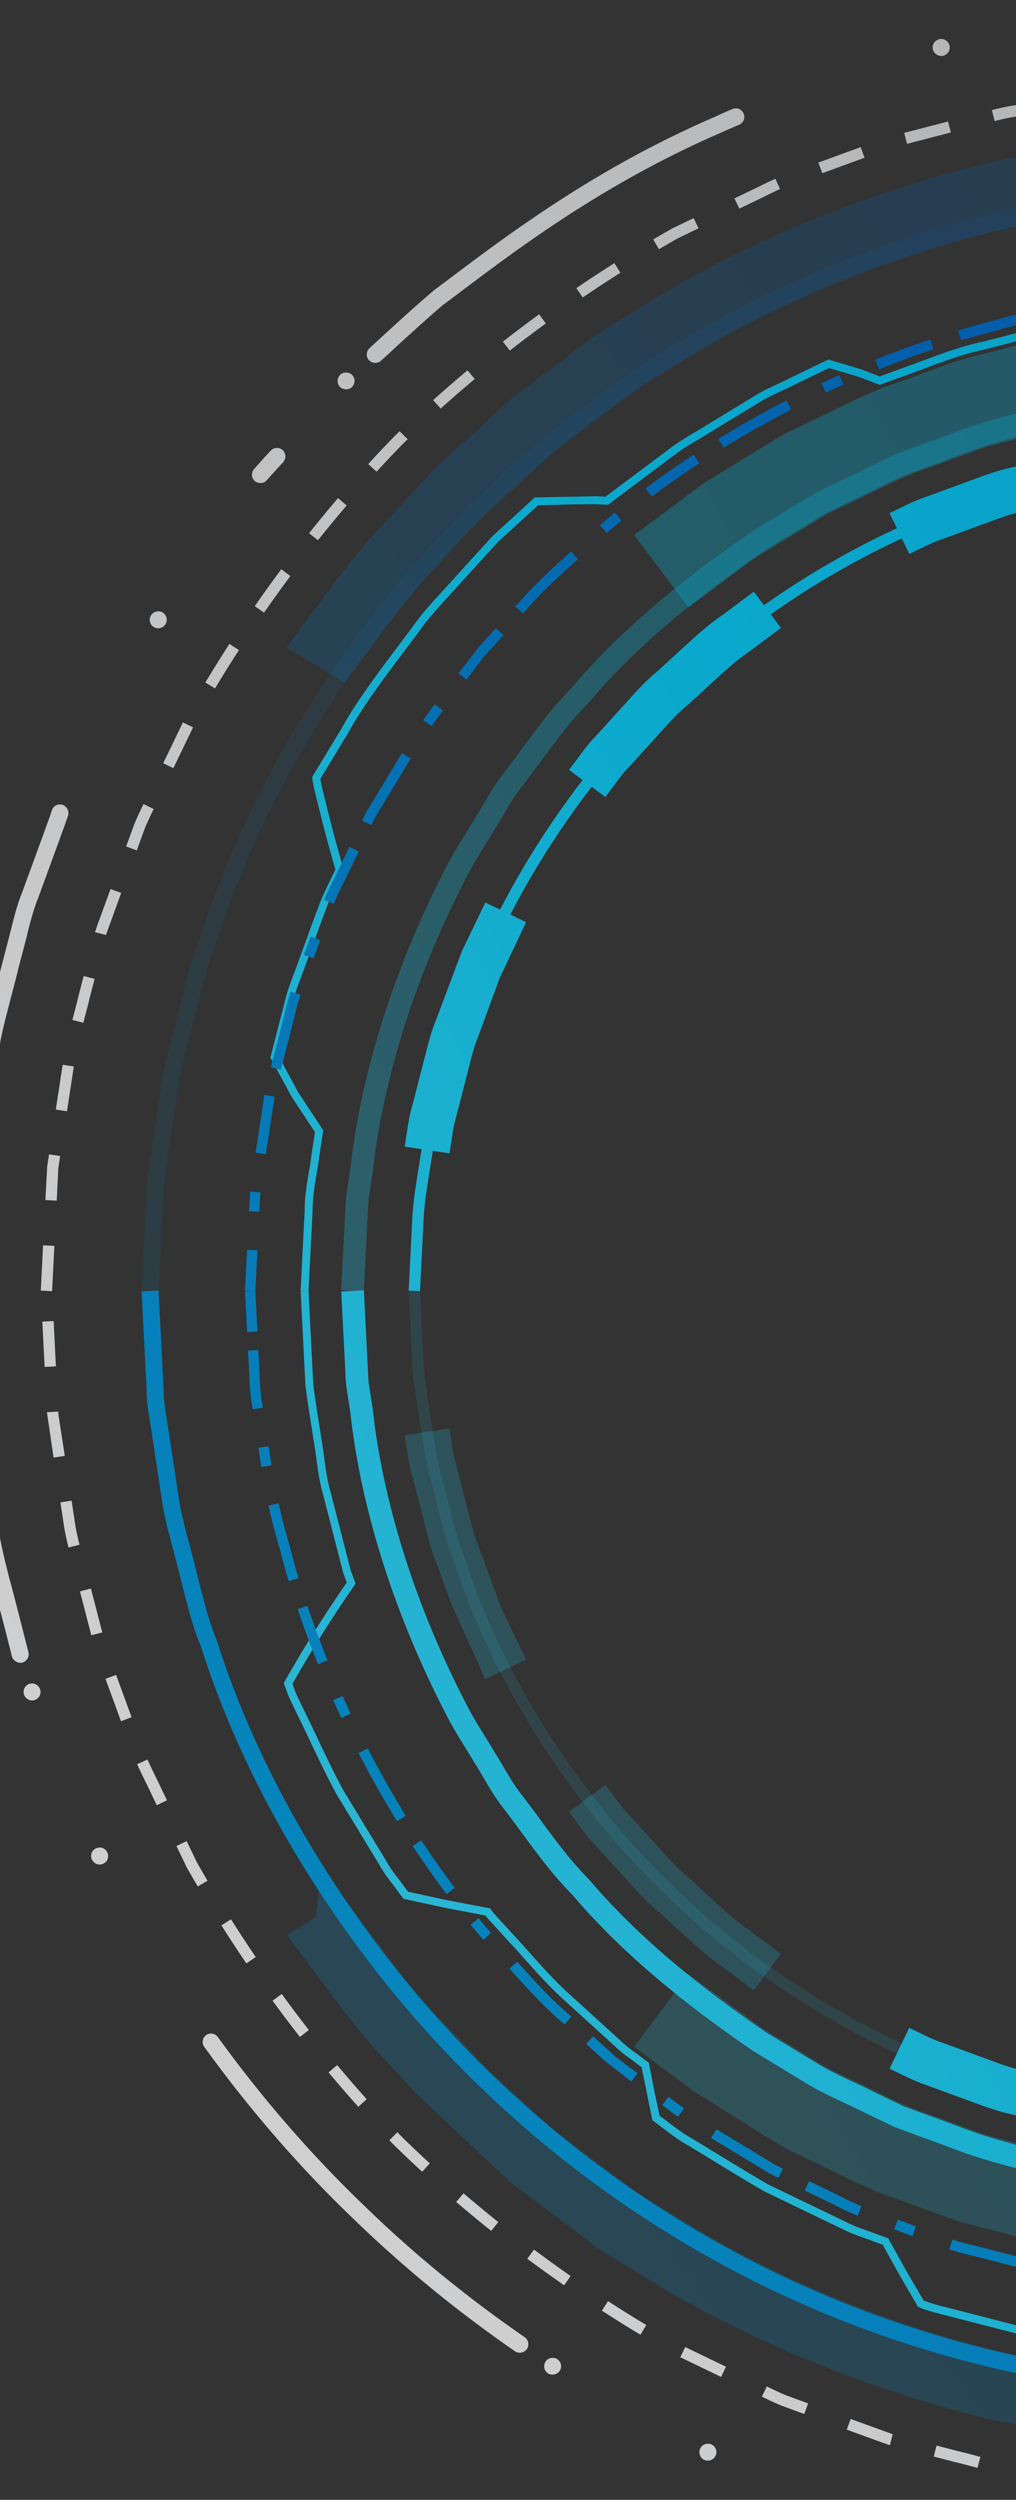 <svg width="371" height="912" fill="none" xmlns="http://www.w3.org/2000/svg"><rect width="100%" height="100%" fill="#333333" stroke="none"/><path d="M456.253 90.75c2.252 0 4.521.086 6.795.28l30.369 1.541c8.289 1.009 13.818 1.971 13.887 1.977l.647.12.349.567c.046.098 5.81 9.665 10.799 19.015a464.154 464.154 0 0 1 6.726 12.947c.012.034 1.759 3.506 2.55 5.471l15.697 4.062c1.759.481 3.603.934 5.528 1.409 3.466.848 7.373 1.81 11.315 3.128l28.197 10.324c2.08.802 4.016 1.758 5.895 2.692 1.043.516 2.057 1.026 3.088 1.496l15.652 7.539c5.259 2.412 8.771 4.262 11.045 5.82l3.907 2.384-1.489 2.48-3.982-2.435c-2.217-1.501-5.586-3.271-10.707-5.625l-15.663-7.54c-1.02-.469-2.057-.991-3.134-1.518-1.81-.899-3.695-1.833-5.614-2.572l-28.141-10.306c-3.781-1.266-7.476-2.166-11.045-3.042-1.959-.487-3.838-.951-5.597-1.433l-17.445-4.508v-.837a75.59 75.59 0 0 0-2.641-5.666c-1.758-3.511-4.142-8.192-6.679-12.89-4.274-7.98-9.098-16.126-10.404-18.32-1.667-.281-6.491-1.043-12.982-1.834l-30.311-1.541c-5.483-.475-10.966-.235-16.081.103l-27.471 1.398c-.55.515-1.564 1.57-2.875 3.082l-7.104 8.181-10.106 12.197-12.953 1.965c-4.589.859-10.18 2.331-16.093 3.89-3.437.911-6.995 1.85-10.564 2.727-7.585 1.592-14.723 4.256-21.002 6.588a254.433 254.433 0 0 1-5.081 1.873l-12.289 4.486-4.153-1.593c-1.61-.624-3.627-1.398-5.529-1.936l-8.828-2.624L289.8 140.5c-1.352.716-2.887 1.426-4.486 2.159-2.944 1.364-5.986 2.779-8.971 4.709l-15.027 9.127c-1.759 1.122-3.592 2.217-5.414 3.294-3.323 1.97-6.456 3.838-9.298 5.969l-24.605 18.401-4.589-.217-8.617.074-12.351.35-14.546 13.291-13.898 15.244c-1.364 1.57-2.819 3.145-4.297 4.744-3.792 4.148-7.745 8.433-11.022 13.194l-3.111 4.147c-8.817 11.682-17.129 22.727-22.314 32.214l-10.272 16.946c.115.768.401 2.423.974 4.658l2.927 11.727c2.143 8.289 4.503 16.327 4.526 16.407l.166.533-5.156 10.713c-1.598 3.942-3.414 8.943-5.328 14.225-1.065 2.945-2.159 5.975-3.288 9-.527 1.507-1.106 3.025-1.667 4.543-1.031 2.744-2.005 5.328-2.761 7.9l-5.552 21.604 7.196 13.251 9.017 13.669-1.461 9.596c-.189 1.759-.538 3.77-.905 5.901-.716 4.233-1.535 9.017-1.524 13.835l-1.489 29.338-2.888-.138 1.49-29.263c-.023-4.984.819-9.905 1.552-14.248.367-2.079.694-4.033.894-5.809l1.312-8.553-8.479-12.833-7.797-14.362 5.849-22.755c.82-2.727 1.845-5.489 2.842-8.147a201.48 201.48 0 0 0 1.644-4.509c1.129-3.047 2.24-6.078 3.3-9.017 1.936-5.311 3.747-10.329 5.391-14.402l4.698-9.791c-.55-1.942-2.561-8.863-4.389-15.984l-2.933-11.727c-.836-3.334-1.083-5.431-1.106-5.522l-.057-.487 10.765-17.754c5.236-9.619 13.629-20.745 22.514-32.518l3.077-4.084c3.357-4.887 7.373-9.241 11.234-13.463a280.824 280.824 0 0 0 4.262-4.715l14.008-15.359 15.445-14.128 22.176-.441 3.627.178 23.775-17.788c2.967-2.217 6.313-4.211 9.555-6.136 1.794-1.071 3.604-2.131 5.38-3.26l15.004-9.12c3.122-2.017 6.399-3.541 9.298-4.881 1.552-.716 3.03-1.404 4.388-2.12l13.996-6.743 9.882 2.939c2.017.567 4.096 1.369 5.764 2.017l3.133 1.203 11.28-4.119a304.448 304.448 0 0 0 5.048-1.857c6.399-2.377 13.617-5.07 21.368-6.708 3.512-.854 7.047-1.793 10.473-2.693 5.964-1.569 11.612-3.059 16.35-3.941l11.905-1.811 9.441-11.377 7.115-8.187c2.005-2.326 3.38-3.626 3.449-3.683l.378-.356 28.536-1.455c3.105-.223 6.348-.39 9.647-.39z" fill="url(#paint0_linear)"/><path d="M112.656 470.872l1.735 34.288c.47 3.804 1.106 7.854 1.748 11.973.401 2.504.807 5.03 1.163 7.562.435 2.366.773 4.812 1.094 7.23.596 4.297 1.129 8.358 2.257 12.157l7.39 28.753 1.799 4.944-.435.619c-.057.08-6.021 8.593-11.681 17.645-4.744 7.476-9.287 15.359-10.931 18.252l1.065 2.951c.562 1.357 1.421 3.116 2.418 5.161a264.674 264.674 0 0 1 1.822 3.799c1.266 2.497 2.595 5.339 4.027 8.375 2.784 5.849 5.93 12.484 9.424 18.86l15.789 25.992c1.318 2.372 2.761 4.216 4.016 5.838.67.847 1.255 1.609 1.724 2.314l1.902 2.555 14.672 3.185 15.388 2.899.344.556c0 .006.63.985 1.993 2.412l6.165 6.76c1.793 1.89 3.769 4.108 5.883 6.474 3.827 4.308 8.181 9.177 12.867 13.611l20.412 18.556c1.759 1.73 3.466 2.962 4.979 4.056a35.994 35.994 0 0 1 2.091 1.553l3.157 2.354 1.97 10.135 1.937 9.183 2.853 2.126a74.33 74.33 0 0 1 1.678 1.254c1.856 1.415 4.177 3.169 7.047 4.778 2.641 1.582 5.528 3.346 8.599 5.225 5.964 3.644 12.724 7.774 19.541 11.721l29.493 14.202c2.583 1.209 4.955 2.04 7.058 2.779 1.1.389 2.096.733 2.921 1.077l4.331 1.57 6.491 11.727 6.388 10.936c.693.275 2.269.86 4.663 1.558l34.305 8.829c4.801.956 9.871 1.713 15.216 2.509 2.71.407 5.425.808 8.135 1.243 12.775 2.475 25.969 3.082 36.567 3.564 2.687.12 5.237.234 7.631.372 9.888.773 17.044.412 19.525.24a594.085 594.085 0 0 0 12.374-11.532 596.625 596.625 0 0 0 11.572-11.417v-.831l1.45-.017c1.117-.023 5.224-.172 10.965-1.226l24.674-3.764c3.804-.424 7.465-1.381 11-2.309l23.517-6.05c1.312-1.993 4.698-7.338 7.665-13.153l8.725-16.918.716 1.914c7.219-2.349 48.112-20.876 50.799-23.792l.905.83 1.564-.836-.126 1.696c-1.776 2.578-45.236 22.915-53.113 25.041l-6.903 13.371c-3.065 6.05-6.611 11.595-7.889 13.543v.693l-25.133 6.462c-3.638.957-7.407 1.937-11.354 2.372l-24.572 3.753c-5.213.956-9.177 1.191-10.844 1.249-1.433 1.455-6.4 6.485-11.624 11.48-6.119 5.884-12.736 11.859-12.805 11.922l-.979.882-.516-.475c-2.744.189-9.968.515-19.805-.246a685.428 685.428 0 0 0-7.562-.373c-10.696-.481-23.998-1.083-36.922-3.592-2.664-.43-5.38-.831-8.067-1.237-5.391-.797-10.484-1.553-15.439-2.55l-34.431-8.857c-5.379-1.564-6.199-2.028-6.33-2.761l-6.468-11.085-5.981-10.811-3.346-1.22a59.928 59.928 0 0 0-2.853-1.048c-2.057-.722-4.612-1.633-7.339-2.899L279.2 799.534c-6.937-4.016-13.709-8.158-19.696-11.814-3.076-1.873-5.94-3.632-8.536-5.19-3.019-1.69-5.413-3.512-7.35-4.978-.601-.453-1.14-.865-1.644-1.226l-3.747-2.802-3.93-19.329-2.314-1.736c-.596-.487-1.255-.957-1.982-1.478-1.524-1.094-3.426-2.452-5.294-4.308l-20.389-18.522c-4.801-4.543-9.189-9.464-13.056-13.818-2.08-2.337-4.039-4.52-5.849-6.422l-6.153-6.76c-.951-.98-1.587-1.816-1.971-2.32l-14.208-2.687-15.766-3.42-2.595-3.483c-.481-.711-1.031-1.415-1.644-2.2-1.255-1.633-2.836-3.655-4.228-6.17l-15.789-25.992c-3.569-6.497-6.743-13.182-9.533-19.066a485.536 485.536 0 0 0-4.016-8.353c-.658-1.375-1.254-2.629-1.833-3.798-1.02-2.108-1.902-3.924-2.498-5.374l-1.564-4.268.333-.59c1.415-2.498 6.267-10.954 11.337-18.945 4.824-7.694 9.859-15.016 11.338-17.147l-1.341-3.666-7.396-28.828c-1.174-3.965-1.77-8.324-2.337-12.541-.327-2.377-.648-4.778-1.089-7.155-.367-2.567-.768-5.082-1.163-7.58-.659-4.147-1.289-8.238-1.77-12.179l-1.747-34.379 2.876-.138z" fill="url(#paint1_linear)"/><path d="M455.714 139.747c35.066.854 67.211 5.615 95.747 14.156 4.967 1.416 9.859 3.249 14.568 5.03 2.607.986 5.214 1.96 7.832 2.876l11.062 4.068 10.857 5.225c2.509 1.277 5.001 2.446 7.476 3.597 4.474 2.097 9.097 4.268 13.474 6.875l19.467 11.825c28.633 19.489 50.34 38.211 66.518 57.346 6.892 6.932 12.701 14.82 18.316 22.446 2.263 3.082 4.508 6.13 6.811 9.097 2.75 3.478 4.944 7.219 7.058 10.828 1.117 1.896 2.217 3.787 3.392 5.608 1.22 2.057 2.395 3.948 3.546 5.827 2.125 3.443 4.228 6.834 6.055 10.323 26.078 49.836 33.612 91.348 35.783 111.657l1.49 9.658c.223 2.298.315 4.297.401 6.199l1.443 28.358-8.266.424-1.433-28.421c-.091-1.776-.154-3.626-.349-5.54l-1.478-9.619c-2.126-19.919-9.464-60.262-34.912-108.877-1.736-3.312-3.735-6.549-5.775-9.82a356.285 356.285 0 0 1-3.535-5.832c-1.151-1.776-2.325-3.758-3.5-5.769-2.057-3.523-4.016-6.846-6.422-9.905-2.372-3.048-4.663-6.159-6.984-9.304-5.425-7.384-11.045-15.015-17.736-21.752-15.921-18.803-37.072-37.038-64.897-55.983l-19.267-11.687c-3.981-2.383-8.226-4.371-12.712-6.474-2.561-1.197-5.127-2.406-7.642-3.684l-10.415-5.03-10.628-3.89c-2.612-.905-5.27-1.913-7.946-2.921-4.566-1.719-9.286-3.489-13.984-4.835-27.871-8.336-59.294-12.994-93.421-13.83-33.95.836-65.355 5.494-93.175 13.818-4.766 1.352-9.475 3.128-14.041 4.847-2.687 1.008-5.351 2.016-8.021 2.944l-10.919 4.016-10.117 4.91c-2.464 1.243-5.013 2.452-7.563 3.649-4.485 2.103-8.736 4.091-12.769 6.491l-19.404 11.79c-27.636 18.831-48.787 37.066-64.496 55.622-6.915 6.984-12.535 14.615-17.972 21.999-2.314 3.145-4.611 6.256-6.949 9.275-2.44 3.082-4.377 6.405-6.456 9.928-1.163 2.011-2.338 3.993-3.581 5.913a340.783 340.783 0 0 1-3.46 5.683c-2.028 3.271-4.028 6.508-5.775 9.825-25.431 48.61-32.758 88.952-34.866 108.683l-1.541 10.043c-.143 1.678-.235 3.529-.315 5.304l-1.432 28.422-8.267-.424 1.455-28.358c.074-1.902.155-3.902.361-5.97l1.547-10.071c2.137-20.126 9.67-61.638 35.748-111.473 1.833-3.484 3.942-6.881 6.067-10.324 1.151-1.873 2.314-3.764 3.46-5.677 1.266-1.965 2.372-3.856 3.478-5.752 2.125-3.609 4.308-7.344 7.081-10.85 2.268-2.945 4.52-5.993 6.788-9.075 5.62-7.625 11.418-15.514 18.545-22.687 15.966-18.893 37.65-37.61 66.094-56.991l19.639-11.916c4.411-2.629 9.04-4.801 13.503-6.897 2.475-1.152 4.955-2.321 7.407-3.564l10.553-5.104 11.355-4.205c2.698-.934 5.293-1.908 7.9-2.893 4.72-1.782 9.613-3.615 14.637-5.047 28.484-8.514 60.635-13.274 95.507-14.134z" fill="url(#paint2_linear)" opacity=".35"/><path opacity=".35" d="M455.807 115.447l.596.023c25.333.888 58.251 3.014 88.213 11.607 2.017.567 4.205 1.094 6.365 1.627 4.497 1.111 9.155 2.263 13.893 3.941l18.16 6.652c8.852 2.784 17.256 6.937 24.675 10.604 2.899 1.426 5.74 2.836 8.547 4.113l7.528 3.627c2.315 1.203 4.039 2.257 5.741 3.294l28.867 18.075 21.627 16.172-19.805 26.485-27.367-19.983-20.687-12.603c-1.054-.647-2.102-1.318-3.231-1.908l-6.691-3.208c-2.796-1.266-5.953-2.83-9.189-4.417-6.657-3.288-13.549-6.691-20.687-8.96l-18.7-6.817c-3.053-1.077-6.708-1.994-10.615-2.957a259.95 259.95 0 0 1-7.431-1.907c-26.416-7.58-56.441-9.527-79.815-10.364-23.351.837-53.382 2.779-79.666 10.329-2.629.728-5.093 1.335-7.551 1.942-3.907.963-7.585 1.874-10.81 3.014l-17.834 6.531c-7.82 2.503-14.712 5.901-21.392 9.189-3.225 1.598-6.376 3.157-9.498 4.577l-6.892 3.312c-.596.338-1.679 1.014-2.733 1.673l-24.256 14.78-23.763 17.783-19.817-26.485 25.66-19.095 24.783-15.118c1.725-1.06 3.46-2.12 5.305-3.082l7.711-3.724c3.123-1.427 5.964-2.824 8.886-4.262 7.396-3.661 15.8-7.803 25.333-10.839l17.33-6.354c4.91-1.747 9.567-2.893 14.076-4.004 2.16-.533 4.331-1.066 6.491-1.662 29.807-8.559 62.737-10.684 88.082-11.578l.561-.023z" fill="url(#paint3_linear)"/><path d="M132.872 470.736l1.432 28.41c.08 1.776.166 3.626.349 5.551l1.49 9.613c2.125 19.914 9.453 60.263 34.883 108.878 1.748 3.306 3.753 6.548 5.775 9.814 1.186 1.919 2.383 3.855 3.546 5.826 1.152 1.776 2.326 3.764 3.489 5.769 2.08 3.518 4.016 6.846 6.434 9.905 2.36 3.042 4.657 6.159 6.972 9.304 5.437 7.385 11.057 15.021 17.748 21.753 15.932 18.802 37.083 37.037 64.885 55.988l19.267 11.699c3.993 2.377 8.244 4.359 12.735 6.468 2.549 1.191 5.105 2.394 7.631 3.672l10.415 5.03 10.622 3.89c2.606.905 5.27 1.913 7.957 2.916 4.566 1.718 9.275 3.494 13.973 4.835 27.882 8.341 59.294 12.987 93.444 13.829 33.926-.836 65.344-5.488 93.175-13.812 4.743-1.358 9.464-3.134 14.03-4.852 2.675-1.003 5.333-2.011 8.032-2.933l10.896-4.034 10.129-4.904c2.452-1.243 5.013-2.446 7.573-3.637 4.486-2.109 8.726-4.091 12.747-6.491l19.427-11.796c27.636-18.831 48.787-37.066 64.479-55.616 6.915-6.984 12.535-14.626 17.96-22.005 2.314-3.145 4.612-6.256 6.961-9.281 2.429-3.076 4.388-6.41 6.445-9.922 1.174-2.005 2.348-3.993 3.592-5.913a327.602 327.602 0 0 1 3.448-5.683c2.034-3.271 4.039-6.508 5.787-9.825 25.43-48.609 32.775-88.958 34.877-108.683l1.535-10.031c.155-1.69.224-3.54.316-5.316l1.432-28.41 8.267.424-1.444 28.347c-.092 1.913-.178 3.907-.378 5.975l-1.536 10.077c-2.148 20.12-9.681 61.631-35.748 111.456-1.833 3.494-3.941 6.897-6.067 10.34-1.151 1.868-2.326 3.759-3.449 5.678-1.277 1.97-2.377 3.85-3.489 5.746-2.113 3.615-4.308 7.344-7.08 10.85-2.281 2.939-4.532 5.999-6.795 9.069-5.614 7.631-11.423 15.52-18.539 22.687-15.955 18.888-37.661 37.61-66.105 56.985l-19.628 11.933c-4.411 2.624-9.028 4.784-13.503 6.892-2.475 1.158-4.967 2.326-7.407 3.564l-10.564 5.104-11.344 4.205c-2.698.934-5.304 1.914-7.911 2.893-4.709 1.776-9.602 3.609-14.626 5.042-28.478 8.519-60.623 13.285-95.489 14.144-35.078-.859-67.223-5.625-95.748-14.162-4.978-1.415-9.87-3.248-14.591-5.024-2.607-.979-5.202-1.959-7.82-2.87l-11.057-4.068-10.856-5.224c-2.526-1.278-5.013-2.447-7.488-3.604-4.463-2.102-9.097-4.268-13.474-6.869l-19.478-11.83c-28.633-19.49-50.317-38.212-66.507-57.346-6.904-6.921-12.701-14.815-18.321-22.44-2.269-3.077-4.52-6.136-6.8-9.092-2.762-3.483-4.945-7.213-7.07-10.828-1.106-1.896-2.217-3.781-3.391-5.597a428.245 428.245 0 0 0-3.547-5.826c-2.125-3.443-4.228-6.846-6.055-10.324-26.095-49.841-33.623-91.353-35.771-111.656l-1.501-9.665c-.235-2.297-.315-4.291-.39-6.204l-1.455-28.347 8.267-.441z" fill="url(#paint4_linear)"/><path opacity=".24" d="M251.399 720.232l27.378 19.982 20.676 12.604c1.054.647 2.114 1.317 3.242 1.908l6.669 3.202c2.795 1.272 5.952 2.83 9.189 4.428 6.668 3.289 13.56 6.686 20.698 8.955l18.699 6.823c3.042 1.077 6.726 1.988 10.61 2.95 2.475.607 4.944 1.22 7.431 1.908 26.427 7.579 56.458 9.539 79.815 10.369 23.374-.836 53.405-2.79 79.689-10.329 2.607-.728 5.081-1.341 7.539-1.948 3.907-.956 7.585-1.873 10.811-3.007l17.822-6.531c7.832-2.504 14.723-5.901 21.392-9.201 3.231-1.593 6.388-3.145 9.51-4.566l6.88-3.311c.613-.338 1.69-1.014 2.75-1.673l24.245-14.786 23.763-17.777 19.817 26.479-25.649 19.094-24.794 15.113c-1.713 1.054-3.461 2.126-5.305 3.088l-7.711 3.724c-3.134 1.432-5.976 2.836-8.874 4.274-7.408 3.655-15.812 7.797-25.334 10.827l-17.33 6.359c-4.921 1.736-9.578 2.888-14.076 3.999-2.171.533-4.342 1.066-6.513 1.667-29.808 8.559-62.726 10.679-88.059 11.572l-.596.023-.573-.023c-25.333-.887-58.263-3.013-88.214-11.612-2.033-.561-4.205-1.1-6.364-1.627-4.509-1.111-9.155-2.263-13.91-3.941l-18.172-6.658c-8.84-2.789-17.256-6.931-24.652-10.592-2.91-1.432-5.752-2.848-8.559-4.125l-7.528-3.621c-2.314-1.203-4.038-2.251-5.728-3.3l-28.88-18.08-21.638-16.173 19.834-26.467z" fill="url(#paint5_linear)"/><path opacity=".12" d="M456.69 67.354c31.756 0 58.521 3.552 77.954 7.298 35.885 7.975 68.133 18.596 90.877 29.934 3.804 1.862 7.35 3.552 10.576 5.087 5.471 2.624 10.014 4.795 13.451 6.623l8.204 4.989-3.225 5.294-8.055-4.898c-3.214-1.713-7.677-3.839-13.045-6.411-3.242-1.547-6.806-3.242-10.65-5.122-22.325-11.13-54.069-21.575-89.394-29.423-29.618-5.723-76.767-10.982-132.704-3.415-50.116 6.726-99.786 23.764-143.635 49.298-43.815 25.241-83.447 59.735-114.635 99.763-28.811 36.98-50.632 77.334-63.121 116.697-2.945 7.144-4.733 14.231-6.446 21.077l-1.5 5.832c-.728 3.088-1.553 6.176-2.372 9.212-1.421 5.311-2.762 10.324-3.535 15.199l-3.369 22.136c-.28 2.235-.647 4.458-1.008 6.629-.682 4.176-1.34 8.129-1.329 11.738l-1.822 36.207-6.198-.315 1.833-36.041c-.035-3.953.659-8.158 1.41-12.609.337-2.091.692-4.251.973-6.479l3.386-22.211c.819-5.225 2.206-10.393 3.672-15.875.796-2.973 1.61-5.998 2.349-9.103l1.49-5.838c1.781-7.064 3.614-14.368 6.656-21.684 12.587-39.81 34.763-80.84 64.027-118.393 31.675-40.653 71.937-75.685 116.434-101.316 44.531-25.93 94.997-43.253 145.921-50.076a425.904 425.904 0 0 1 56.83-3.804z" fill="url(#paint6_linear)"/><path opacity=".25" d="M427.699 50.03l1.243 24.766-4.194.212c-.716.058-1.97.12-3.391.172-2.103.086-4.675.183-7.643.527-2.944.493-7.006 1.095-11.538 1.77-8.627 1.278-18.395 2.716-29.463 4.773-39.009 8.473-81.225 24.789-115.461 44.679l-17.341 10.542c-3.873 2.32-7.511 4.52-10.541 6.989l-26.943 20.234-29.453 27.109-12.174 13.395c-9.647 9.911-16.585 19.3-22.165 26.834l-10.896 14.608c-1.111 1.427-1.633 2.229-1.793 2.464l-21.214-12.827s.997-1.73 3.277-4.669l10.678-14.305c5.718-7.717 13.526-18.281 24.056-29.086l16.001-17.278 28.329-25.723 27.023-20.292c4.016-3.271 8.594-6.032 13.011-8.691l17.479-10.615c36.602-21.272 81.448-38.596 123.228-47.67 11.882-2.218 22.332-3.758 30.725-4.99 4.388-.648 8.301-1.238 11.715-1.8 4.297-.503 7.499-.64 10.106-.744 1.06-.051 2.005-.08 2.796-.143l4.543-.24z" fill="url(#paint7_linear)"/><path d="M57.907 470.799l1.822 36.04c-.011 3.776.648 7.729 1.33 11.911.36 2.165.727 4.394 1.019 6.703l3.357 22.062c.773 4.886 2.114 9.893 3.535 15.204.82 3.031 1.644 6.124 2.406 9.298l1.467 5.741c1.712 6.851 3.5 13.926 6.353 20.818 12.575 39.627 34.396 79.976 63.207 116.962 31.182 40.028 70.815 74.527 114.624 99.757 43.86 25.534 93.53 42.583 143.646 49.303 55.937 7.568 103.086 2.309 132.785-3.426 35.244-7.831 66.988-18.269 89.29-29.395a1322.4 1322.4 0 0 1 10.673-5.139c5.374-2.566 9.837-4.697 13.194-6.485l7.912-4.812 3.225 5.293-8.043 4.899c-3.592 1.913-8.135 4.084-13.606 6.708a938.45 938.45 0 0 0-10.61 5.105c-22.715 11.32-54.963 21.941-90.758 29.899-30.248 5.843-78.113 11.177-134.875 3.5-50.924-6.823-101.385-24.136-145.933-50.082-44.49-25.62-84.747-60.658-116.422-101.31-29.264-37.559-51.44-78.583-64.118-118.64-2.95-7.075-4.784-14.374-6.566-21.432l-1.466-5.751c-.762-3.191-1.576-6.222-2.372-9.19-1.466-5.476-2.853-10.65-3.672-15.869l-3.363-22.148c-.304-2.297-.659-4.457-.997-6.559-.75-4.446-1.444-8.639-1.409-12.77l-1.833-35.869 6.198-.326z" fill="url(#paint8_linear)"/><path opacity=".24" d="M116.752 686.948l9.149 5.774c.115.184.665 1.02 1.69 2.349l11.023 14.752c5.586 7.551 12.523 16.946 21.884 26.559l19.043 20 22.893 20.819 26.553 19.948c3.392 2.744 7.007 4.921 10.845 7.23l17.634 10.707c34.024 19.771 76.246 36.081 115.62 44.634 10.731 1.982 20.521 3.432 29.172 4.709 4.497.659 8.536 1.261 12.054 1.839 2.371.258 4.944.355 7.058.441 1.409.058 2.664.115 3.723.195l3.85.189-1.243 24.772-4.194-.212a92.09 92.09 0 0 0-3.145-.16c-2.606-.104-5.809-.241-9.487-.665-3.993-.647-7.9-1.22-12.242-1.856-8.416-1.243-18.889-2.79-30.45-4.939-42.159-9.149-86.993-26.473-123.383-47.624l-17.771-10.776c-4.4-2.647-8.943-5.379-13.314-8.943l-27.527-20.738-34.54-32.437-9.195-10.129c-10.26-10.507-18.08-21.094-23.775-28.805l-10.81-14.46c-1.759-2.269-2.744-3.832-2.956-4.176l10.449-6.669 1.392-12.328z" fill="url(#paint9_linear)"/><path d="M456.453 164.756c24.101 0 44.41 2.693 59.156 5.54 27.132 6.021 51.595 14.076 68.948 22.71a1117.9 1117.9 0 0 0 7.969 3.832c4.182 2.005 7.665 3.655 10.272 5.059l6.21 3.775-2.137 3.535-6.119-3.724c-2.486-1.312-5.883-2.944-10.014-4.904-2.429-1.174-5.104-2.457-8.009-3.867-17.072-8.49-41.185-16.425-67.962-22.36-22.526-4.354-58.366-8.347-100.84-2.601-38.109 5.11-75.862 18.069-109.21 37.479-33.302 19.192-63.43 45.407-87.131 75.822-21.861 28.077-38.458 58.755-47.968 88.718-2.24 5.442-3.603 10.844-4.921 16.075a355.655 355.655 0 0 1-1.117 4.371c-.55 2.32-1.163 4.641-1.782 6.921-1.094 4.067-2.125 7.906-2.721 11.658-.59 4.337-1.249 8.49-1.891 12.437-1.117 7.007-2.102 13.051-2.44 18.499l-1.387 27.333-4.13-.207 1.375-27.361c.366-5.672 1.398-12.105 2.498-18.917.635-3.913 1.289-8.043 1.89-12.386.636-4.004 1.679-7.951 2.807-12.122.602-2.246 1.209-4.514 1.753-6.857.396-1.473.762-2.916 1.123-4.377 1.352-5.368 2.75-10.92 5.059-16.477 9.601-30.265 26.404-61.391 48.592-89.846 24.01-30.827 54.545-57.409 88.306-76.865 33.8-19.673 72.104-32.809 110.728-37.988a319.618 319.618 0 0 1 43.093-2.905z" fill="url(#paint10_linear)"/><path d="M177.218 329.261l14.895 7.189-9.613 20.246-7.797 21.237c-1.547 3.718-2.475 7.379-3.438 11.263l-4.709 18.327c-.871 2.945-1.231 5.374-1.535 7.522l-.871 5.735-16.356-2.464.859-5.66c.367-2.429.848-5.763 1.971-9.555l4.612-17.932c1.02-4.096 2.188-8.742 4.073-13.257l9.43-25.058 8.479-17.593z" fill="url(#paint11_linear)"/><path d="M275.257 215.826l9.905 13.24-11.48 8.582c-4.801 3.213-9.946 7.957-15.388 12.987-2.596 2.383-5.237 4.824-7.946 7.207-3.134 2.629-5.918 5.712-8.594 8.696l-12.351 13.589c-1.914 1.954-3.249 3.77-4.411 5.38a63.383 63.383 0 0 1-1.759 2.326l-2.183 2.933-13.251-9.888 2.36-3.174c.585-.705.986-1.295 1.456-1.936 1.363-1.862 3.213-4.417 5.763-7.007l12.071-13.302c2.933-3.249 6.238-6.932 10.14-10.175 2.44-2.148 4.99-4.508 7.476-6.806 5.952-5.488 11.572-10.661 17.072-14.339l11.12-8.313z" fill="url(#paint12_linear)"/><path d="M414.921 161.141l2.509 16.35-14.179 2.16c-5.516.521-11.95 2.257-18.762 4.079-3.695.991-7.476 2.005-11.291 2.904-4.194.888-8.29 2.418-12.26 3.89l-16.585 6.073c-3.123 1.026-5.563 2.211-7.511 3.174l-4.801 2.314-7.218-14.883 4.755-2.298c2.28-1.111 5.402-2.646 9.367-3.935l16.235-5.947c4.308-1.604 9.195-3.414 14.403-4.52 3.477-.825 7.092-1.793 10.621-2.744 7.522-2.011 14.615-3.919 21.048-4.509l13.669-2.108z" fill="url(#paint13_linear)"/><path opacity=".14" d="M153.358 470.842l1.386 27.355c.338 5.426 1.318 11.47 2.441 18.476.636 3.942 1.3 8.101 1.902 12.472.584 3.712 1.609 7.562 2.709 11.624.613 2.274 1.232 4.594 1.794 6.972.366 1.386.739 2.841 1.105 4.314 1.318 5.23 2.687 10.627 4.858 15.909 9.573 30.128 26.17 60.807 48.037 88.89 23.701 30.414 53.829 56.636 87.12 75.816 33.353 19.409 71.107 32.374 109.215 37.478 42.486 5.735 78.314 1.748 100.904-2.612 26.708-5.918 50.821-13.858 67.887-22.337 2.922-1.426 5.597-2.704 8.021-3.867 4.13-1.971 7.527-3.598 10.117-4.978l6.021-3.661 2.137 3.535-6.107 3.712c-2.71 1.461-6.187 3.116-10.375 5.122-2.429 1.162-5.105 2.44-7.981 3.838-17.341 8.628-41.803 16.682-68.878 22.681-22.939 4.434-59.26 8.496-102.301 2.658-38.625-5.173-76.928-18.315-110.729-37.989-33.76-19.455-64.295-46.031-88.305-76.853-22.188-28.467-38.997-59.586-48.65-90.012-2.251-5.391-3.649-10.948-5.001-16.316a451.332 451.332 0 0 0-1.094-4.32 236.375 236.375 0 0 0-1.782-6.903c-1.129-4.177-2.171-8.124-2.807-12.094-.602-4.377-1.255-8.507-1.891-12.42-1.094-6.812-2.131-13.251-2.497-18.894l-1.375-27.39 4.119-.206z" fill="url(#paint14_linear)"/><path d="M332.002 739.813l4.846 2.338c2.057.996 4.389 2.136 7.23 3.07l16.849 6.165c3.97 1.472 8.078 2.996 12.105 3.855 3.97.928 7.757 1.948 11.446 2.939 6.812 1.828 13.257 3.546 18.281 4.022l14.661 2.217-2.498 16.35-14.179-2.171c-5.941-.533-13.034-2.441-20.556-4.451-3.511-.946-7.138-1.92-10.764-2.768-5.059-1.077-9.934-2.893-14.265-4.491l-16.505-6.044c-3.649-1.186-6.783-2.715-9.063-3.838l-4.755-2.286 7.167-14.907z" fill="url(#paint15_linear)"/><path d="M221.068 651.148l2.349 3.134c.355.464.939 1.243 1.552 2.102 1.175 1.61 2.509 3.432 4.205 5.162l12.587 13.841c2.675 2.979 5.448 6.056 8.427 8.548 2.853 2.503 5.494 4.932 8.055 7.315 5.459 5.036 10.621 9.785 15.049 12.73l11.859 8.851-9.905 13.245-11.481-8.587c-5.161-3.409-10.776-8.599-16.74-14.093-2.474-2.286-5.012-4.641-7.608-6.921-3.729-3.105-7.029-6.789-9.956-10.025l-12.306-13.549c-2.326-2.372-4.194-4.916-5.551-6.783-.47-.642-.883-1.221-1.278-1.719l-2.538-3.391 13.28-9.86z" fill="url(#paint16_linear)" opacity=".25"/><path opacity=".25" d="M164.149 521.115l.871 5.746c.304 2.143.659 4.572 1.455 7.207l3.735 14.535c.35 1.277.705 2.698 1.066 4.136.974 3.867 1.879 7.516 3.277 10.879l8.616 23.368 8.932 18.476-14.884 7.167-12.243-27.121-5.809-15.875c-1.747-4.17-2.922-8.799-3.93-12.89l-4.698-18.263c-1.042-3.478-1.523-6.806-1.879-9.235l-.87-5.666 16.361-2.464z" fill="url(#paint17_linear)"/><path d="M90.244 455.946l3.747.195-.75 14.912-3.759-.195.762-14.912z" fill="url(#paint18_linear)"/><path d="M96.54 399.444l3.717.625a58.151 58.151 0 0 0-.35 2.383l-2.84 18.653-3.713-.573 2.83-18.596c.109-.859.223-1.718.355-2.492zm-5.237 35.342l3.758.178-.36 7.098-3.748-.184.35-7.092z" fill="url(#paint19_linear)"/><path d="M434.005 105.724l.212 3.752-3.781.2c-1.117.104-2.515.144-4.073.201-2.91.097-6.525.223-10.621.836-.785.138-1.645.293-2.527.442l-.624-3.719c.87-.137 1.713-.28 2.538-.435 4.365-.653 8.1-.785 11.102-.882 1.49-.057 2.807-.103 3.947-.195l3.827-.2zm-35.421 3.775l.561 3.718c-2.263.332-4.589.682-7.007 1.077l-.595-3.718a642.77 642.77 0 0 1 7.041-1.077zm-21.106 3.724l.808 3.678a193.39 193.39 0 0 0-14.534 3.741 326.528 326.528 0 0 0-12.77 3.54l-1.077-3.598a325.089 325.089 0 0 1 12.821-3.575 201.073 201.073 0 0 1 14.752-3.786zm-37.782 10.61l1.197 3.569a360.608 360.608 0 0 0-19.873 7.338l-1.398-3.489a363.183 363.183 0 0 1 20.074-7.418zm-33.21 12.993l1.524 3.437a329.032 329.032 0 0 0-6.428 2.945l-1.599-3.409a295.18 295.18 0 0 1 6.503-2.973zm-19.313 9.269l1.748 3.34a373.085 373.085 0 0 0-24.629 13.881l-1.97-3.208a378.602 378.602 0 0 1 24.851-14.013zm-33.886 19.77l2.068 3.146a336.737 336.737 0 0 0-17.33 12.168l-2.268-2.996a325.004 325.004 0 0 1 17.53-12.318zm-28.765 21.152l2.406 2.893a531.503 531.503 0 0 0-4.8 4.039l-.516.498-2.572-2.744.584-.556a415.25 415.25 0 0 1 4.898-4.13zm-15.966 14.196l2.498 2.801c-7.511 6.715-14.202 12.839-19.989 19.742l-2.893-2.412c5.958-7.104 12.753-13.319 20.384-20.131zm-27.47 27.968l2.784 2.527-7.597 8.364-5.895 7.866-2.996-2.263 7.539-9.716 6.165-6.778zm-22.303 27.78l2.985 2.286a150.635 150.635 0 0 0-4.142 5.665l-3.094-2.159a183.863 183.863 0 0 1 4.251-5.792zm-12.013 17.817l3.213 1.959c-1.289 2.108-2.537 4.199-3.804 6.279a518.701 518.701 0 0 1-4.073 6.731l-4.846 7.969c-.55 1.037-1.1 2.166-1.645 3.294l-3.391-1.627a77.066 77.066 0 0 1 1.782-3.523l4.892-8.072c1.352-2.211 2.71-4.44 4.073-6.703a322.63 322.63 0 0 1 3.799-6.307zm-19.169 34.196l3.403 1.626-5.105 10.576a99.143 99.143 0 0 0-4.016 8.553l-3.477-1.443a102.575 102.575 0 0 1 4.148-8.811l5.047-10.501zm-14.179 32.711l3.534 1.272a166.437 166.437 0 0 1-2.217 5.958l-.269.717-3.512-1.318.258-.716c.773-1.931 1.478-3.89 2.206-5.913zm-7.27 20.075l3.58 1.163c-.962 2.973-1.655 5.494-2.114 7.705l-5.047 19.656-3.65-.94 5.025-19.564c.47-2.263 1.197-4.91 2.206-8.02z" fill="url(#paint20_linear)"/><path d="M94.326 492.557l.2 3.758c.098 1.117.156 2.509.201 4.085.115 2.899.224 6.519.837 10.61.143.785.292 1.644.447 2.538l-3.713.613c-.143-.871-.28-1.707-.435-2.532-.659-4.372-.785-8.107-.894-11.103-.046-1.489-.091-2.813-.189-3.947l-.206-3.85 3.752-.172zm3.753 35.072c.338 2.252.681 4.584 1.077 6.995l-3.713.596c-.389-2.429-.75-4.778-1.076-7.041l3.712-.55zm3.678 20.848a192.044 192.044 0 0 0 3.735 14.54 320.76 320.76 0 0 0 3.546 12.752l-3.603 1.083a304.296 304.296 0 0 1-3.569-12.833 197.416 197.416 0 0 1-3.793-14.74l3.684-.802zm10.507 37.387a362.864 362.864 0 0 0 7.327 19.879l-3.489 1.409c-2.675-6.674-5.179-13.428-7.407-20.091l3.569-1.197zm12.855 32.895c.951 2.137 1.937 4.28 2.928 6.422l-3.386 1.593a285.196 285.196 0 0 1-2.985-6.497l3.443-1.518zm9.178 19.095a371.799 371.799 0 0 0 13.875 24.617l-3.202 1.965a376.091 376.091 0 0 1-14.03-24.864l3.357-1.718zm19.558 33.554a340.933 340.933 0 0 0 12.186 17.33l-3.008 2.263a328.056 328.056 0 0 1-12.306-17.525l3.128-2.068zm20.911 28.427a326.902 326.902 0 0 0 4.05 4.795l.493.521-2.75 2.572-.55-.59c-1.444-1.667-2.784-3.282-4.142-4.904l2.899-2.394zm14.099 15.869c6.714 7.51 12.832 14.196 19.759 19.994l-2.429 2.875c-7.104-5.958-13.326-12.746-20.143-20.366l2.813-2.503zm27.693 27.189l8.37 7.602 7.866 5.895-2.263 3.002-9.699-7.55-6.794-6.165 2.52-2.784zm27.551 22.096a163.073 163.073 0 0 0 5.66 4.142l-2.149 3.088a138.899 138.899 0 0 1-5.809-4.245l2.298-2.985zm17.49 11.802a826.914 826.914 0 0 0 6.279 3.792 967.788 967.788 0 0 1 6.725 4.074l7.969 4.852c1.032.544 2.16 1.1 3.3 1.644l-1.633 3.386a112.607 112.607 0 0 1-3.523-1.77l-8.078-4.904c-2.205-1.358-4.439-2.704-6.691-4.062a601.514 601.514 0 0 1-6.302-3.81l1.954-3.202zm33.869 18.968l10.564 5.093c2.664 1.427 5.448 2.733 8.559 4.022l-1.432 3.472c-3.243-1.341-6.13-2.693-8.84-4.148l-10.484-5.047 1.633-3.392zm32.346 14.03c2.045.739 4.05 1.473 5.963 2.217l.716.27-1.329 3.517-.716-.269a201.539 201.539 0 0 0-5.906-2.194l1.272-3.541zm19.976 7.247c2.968.963 5.483 1.656 7.7 2.114l19.65 5.053-.94 3.638-19.558-5.03c-2.263-.47-4.91-1.186-8.009-2.194l1.157-3.581z" fill="url(#paint21_linear)"/><path d="M93.243 470.856l.75 14.907-3.747.195-.762-14.907 3.759-.195z" fill="url(#paint22_linear)"/><path d="M444.584 30.593l.212 4.13-16.505.825-.212-4.119 16.505-.836zm-33.033 1.695l.247 4.13-1.054.052-15.119 2.32-.625-4.084 16.551-2.418zm-32.895 4.91l.613 4.085-7.15 1.082c-2.606.35-5.339.9-8.931 1.8l-.997-4.005c3.735-.945 6.611-1.53 9.344-1.885l7.121-1.077zm-32.471 7.127l1.031 3.998-16.013 4.154-1.019-4.005 16.001-4.147zm-31.899 9.344l1.409 3.878-15.416 5.632-1.455-3.862 15.462-5.648zm-31.142 11.543l1.69 3.764c-1.994.9-3.982 1.868-5.964 2.853-1.553.75-3.099 1.518-4.675 2.246l-4.216 2.04-1.793-3.73 4.239-2.045a231.155 231.155 0 0 0 4.623-2.223c2.034-1.003 4.062-1.994 6.096-2.905zM253.29 79.57l1.794 3.724-7.654 3.69a467.911 467.911 0 0 0-6.812 3.94l-2.091-3.563a541.085 541.085 0 0 1 6.995-4.044l7.768-3.747zM224.348 96l2.206 3.495a542.174 542.174 0 0 0-13.773 9.023l-2.314-3.409A510.36 510.36 0 0 1 224.348 96zm-27.482 18.659l2.452 3.34a478.198 478.198 0 0 0-13.147 9.911l-2.55-3.254c4.383-3.414 8.8-6.748 13.245-9.997zM170.714 135.1l2.641 3.174a487.957 487.957 0 0 0-12.443 10.776l-2.762-3.071a487.201 487.201 0 0 1 12.564-10.879zm-24.795 22.228l2.945 2.922-1.925 1.868a459.85 459.85 0 0 0-9.441 9.974l-3.042-2.785a441.181 441.181 0 0 1 9.567-10.122l1.896-1.857zm-22.486 24.394l3.157 2.693a544.972 544.972 0 0 0-10.495 12.683l-3.231-2.566a474.911 474.911 0 0 1 10.569-12.81zm-20.715 25.946l3.322 2.475c-3.3 4.417-6.49 8.88-9.624 13.366l-3.392-2.361a528.901 528.901 0 0 1 9.694-13.48zm-18.952 27.258l3.478 2.252a495.34 495.34 0 0 0-8.714 13.961l-3.546-2.125a519.899 519.899 0 0 1 8.782-14.088zM66.78 263.564l3.713 1.793-7.185 14.89-3.712-1.788 7.184-14.895zm-14.368 29.773l3.712 1.816c-1.151 2.366-2.28 4.721-3.27 7.127l-2.905 7.958-3.884-1.421 2.933-8.032c1.054-2.555 2.217-4.996 3.414-7.448zM40.37 324.342l3.884 1.421-5.563 15.342-4.004-1.003.882-2.635 4.8-13.125zm-9.82 31.744l4.005 1.037-2.028 7.814c-.636 2.75-1.392 5.511-2.114 8.21l-3.993-1.072c.716-2.664 1.455-5.368 2.091-8.129l2.04-7.86zm-7.665 32.362l4.073.631-2.497 16.339-4.085-.619 2.51-16.351zm-4.99 32.69l4.074.613-.66 4.354-.6 11.921-4.131-.217.641-12.117.676-4.554zm-2.17 33.187l4.13.212-.837 16.517-4.119-.207.825-16.522z" fill="url(#paint23_linear)"/><path d="M19.583 481.964l.83 16.516-4.119.212-.836-16.511 4.125-.217zm1.684 33.01l.057 1.042 2.326 15.125-4.084.624-2.43-16.551 4.131-.24zm4.881 32.505l1.083 7.156c.35 2.606.894 5.345 1.793 8.925l-3.993 1.014c-.951-3.746-1.524-6.628-1.89-9.361l-1.083-7.103 4.09-.631zm7.052 32.059l4.154 16.013-4.016 1.031-4.142-16.012 4.004-1.032zm9.207 31.521l5.637 15.422-3.861 1.472 1.959-.653-1.96.642-5.66-15.462 3.885-1.421zm11.435 30.867c.905 2 1.879 3.982 2.841 5.97.75 1.552 1.524 3.099 2.252 4.68l2.033 4.217-3.723 1.793-2.034-4.24c-.728-1.575-1.49-3.105-2.24-4.629-.986-2.028-1.982-4.05-2.899-6.089l3.77-1.702zm14.31 29.756l3.696 7.648a607.744 607.744 0 0 0 3.924 6.818l-3.558 2.085a515.222 515.222 0 0 1-4.039-6.989l-3.746-7.775 3.723-1.787zm16.202 28.53c2.91 4.612 5.93 9.201 9.028 13.767l-3.414 2.325a499.163 499.163 0 0 1-9.109-13.881l3.495-2.211zm18.521 27.241a493.7 493.7 0 0 0 9.9 13.148l-3.254 2.543a488 488 0 0 1-9.991-13.251l3.345-2.44zm20.263 25.952a449.796 449.796 0 0 0 10.765 12.443l-3.065 2.761a463.737 463.737 0 0 1-10.862-12.546l3.162-2.658zm21.965 24.497l1.868 1.925a506.768 506.768 0 0 0 9.979 9.435l-2.795 3.042a451.69 451.69 0 0 1-10.106-9.561l-1.868-1.908 2.922-2.933zm24.165 22.285a507.127 507.127 0 0 0 12.689 10.484l-2.572 3.225a500.798 500.798 0 0 1-12.81-10.569l2.693-3.14zm25.74 20.532a523.928 523.928 0 0 0 13.348 9.625l-2.349 3.392a537.69 537.69 0 0 1-13.474-9.688l2.475-3.329zm27.017 18.797a527.738 527.738 0 0 0 13.967 8.719l-2.125 3.547a484.756 484.756 0 0 1-14.076-8.794l2.234-3.472zm28.186 16.751l14.895 7.179-1.793 3.723-14.895-7.184 1.793-3.718zm29.813 14.374c2.361 1.152 4.721 2.28 7.116 3.271l7.957 2.905-1.409 3.884-8.021-2.945c-2.572-1.037-5.012-2.211-7.464-3.408l1.821-3.707zm30.598 11.865l15.342 5.557-1.008 4.01-2.629-.888-13.125-4.795 1.42-3.884zm31.366 9.704l7.809 2.023c2.75.641 5.517 1.386 8.203 2.119l-1.065 3.988c-2.664-.716-5.362-1.455-8.124-2.086l-7.854-2.033 1.031-4.011zm31.945 7.591l16.35 2.498-.625 4.079-16.338-2.492.613-4.085zm32.672 4.99l4.365.659 11.916.619-.212 4.125-12.128-.636-4.543-.682.602-4.085zm32.786 2.12l16.528.836-.212 4.125-16.516-.836.2-4.125z" fill="url(#paint24_linear)"/><path d="M101.064 163.44c.831 0 1.575.246 2.148.745.585.584.905 1.323 1.008 2.154 0 .819-.269 1.65-.836 2.303l-2.314 2.486c-.413.499-.82.911-1.244 1.41-.727.739-1.478 1.655-2.394 2.646-.997 1.238-3.054 1.404-4.377.333-1.243-1.077-1.41-2.979-.338-4.297.997-1.163 1.902-2.154 2.652-2.985.413-.412.74-.825 1.066-1.237l2.406-2.561c.567-.665 1.409-.997 2.223-.997zm-43.322 59.609c.584 0 1.163.081 1.667.407.647.413 1.14 1.077 1.41 1.902.154.831.068 1.661-.425 2.4-.83 1.404-2.807 1.902-4.216.992-1.49-.831-1.89-2.733-1.077-4.211 0-.086.092-.086.092-.086a3.01 3.01 0 0 1 2.549-1.404zm-35.875 70.437c.338 0 .74.08 1.078.161.738.332 1.409.91 1.735 1.655.338.739.413 1.57.166 2.315-.326.825-.572 1.655-.916 2.635l-9.991 27.373c-1.662 4.05-2.733 8.261-3.896 12.729l-.08.504c-1.077 4.297-2.24 8.508-3.3 12.638l-.166.837c-.837 3.219-1.656 6.445-2.498 9.59-1.398 5.46-2.807 10.656-3.793 15.623a1192.943 1192.943 0 0 1-2.474 16.213l-1.25 8.427c-1.065 6.697-1.97 12.901-2.812 18.355a166.226 166.226 0 0 0-.567 10.089c-.08 1.736-.167 3.385-.247 4.961-.504 8.513-.75 13.388-.75 13.388-.08 1.656-1.398 2.894-3.054 2.894h-.166c-1.736-.081-2.985-1.49-2.887-3.226 0 0 .246-5.122.647-13.388.092-1.49.166-3.054.246-4.709.086-3.146.258-6.783.585-10.754l.091-.166a875.662 875.662 0 0 1 1.983-12.97l4.554-30.18c1.077-5.459 2.55-10.839 4.039-16.539.75-2.979 1.575-6.038 2.315-9.178.658-2.4 1.254-4.795 1.902-7.195l1.747-6.783c1.065-4.377 2.223-8.932 4.05-13.389 2.395-6.542 4.801-13.148 7.196-19.679l2.72-7.522c.339-.83.585-1.741.906-2.646.401-1.232 1.57-2.063 2.887-2.063z" fill="url(#paint25_linear)"/><path d="M455.739.575c41.913 0 83.573 5.545 123.911 16.539.744.16 1.409.659 1.821 1.404.424.744.573 1.57.338 2.394-.424 1.57-2.16 2.567-3.809 2.149-39.685-10.748-80.864-16.288-122.095-16.288h-.67c-9.756 0-19.673.333-29.596.997l-.584.086c-.997.08-1.982.08-2.979.166-1.81.08-3.225-1.157-3.311-2.899-.08-.83.166-1.564.762-2.228.492-.59 1.312-.997 2.148-1.077 1.066-.08 2.229-.08 3.38-.16h.166C435.218.906 445.479.574 455.739.574zm-48.289 2.48a3.144 3.144 0 0 1 3.145 2.813c.166 1.65-1.077 3.225-2.818 3.392h-.081c-1.564.16-3.133-1.077-3.299-2.727-.166-1.656 1.077-3.146 2.641-3.392.166-.086.332-.086.412-.086zm-63.745 11.16c1.409 0 2.664.991 2.984 2.32.247.825.081 1.65-.326 2.395-.424.659-1.083 1.157-1.902 1.404-1.667.406-3.403-.665-3.816-2.31-.401-1.655.671-3.305 2.315-3.723h.092c.246-.086.406-.086.653-.086zm-74.969 25.299c1.232 0 2.315.745 2.796 1.908.338.739.338 1.564.092 2.308-.327.745-.917 1.404-1.656 1.742a449.84 449.84 0 0 0-6.783 2.973c-42.566 18.436-73.903 42.085-96.796 59.363l-4.308 3.226h-.08c-7.104 6.101-13.148 11.646-18.023 16.115a177.454 177.454 0 0 1-4.881 4.463l-.08.086c-1.163.991-3.226.905-4.297-.333-1.163-1.243-1.008-3.225.246-4.388 1.49-1.318 3.054-2.807 4.784-4.377 4.961-4.549 11.08-10.174 18.441-16.459l.08-.08c1.576-1.157 3.054-2.315 4.629-3.472 23.065-17.358 54.654-41.168 97.718-59.775a255.272 255.272 0 0 1 6.858-3.054c.418-.16.836-.246 1.26-.246zm384.415 4.629c.413 0 .906.166 1.318.338a2.971 2.971 0 0 1 1.575 1.736c.247.83.247 1.655-.091 2.395-.751 1.495-2.641 2.154-4.131 1.495a3.01 3.01 0 0 1-1.575-1.736c-.327-.83-.247-1.656.091-2.4.499-1.078 1.576-1.828 2.813-1.828zm56.642 31.417c.659 0 1.232.16 1.724.504 1.41.906 1.822 2.808.917 4.291-.917 1.324-2.899 1.816-4.297.917-1.409-.917-1.821-2.905-.916-4.303a3.039 3.039 0 0 1 2.572-1.409zm11.985 8.026c.659 0 1.232.155 1.822.499 20.99 14.465 40.663 30.667 58.601 47.945 19.93 19.014 38.366 40.257 54.825 63.081.481.665.739 1.484.573 2.314-.166.831-.573 1.564-1.243 1.988-1.318.986-3.38.659-4.377-.658-16.218-22.498-34.396-43.408-54.075-62.262-17.599-17.021-37.118-32.987-57.873-47.287-.648-.492-1.152-1.157-1.244-1.982-.166-.825 0-1.655.505-2.314.584-.825 1.489-1.324 2.486-1.324zm-595.417 52.328c.837 0 1.736.338 2.315.991 1.163 1.243.997 3.231-.246 4.383-1.152 1.077-3.226 1.002-4.389-.241-1.065-1.243-.985-3.139.166-4.296 0 0 0-.092.081-.092.584-.504 1.334-.745 2.073-.745zm748.934 125.75c1.152 0 2.24.659 2.733 1.736a3.117 3.117 0 0 1-1.404 4.13c-1.495.751-3.397.086-4.136-1.398a3.12 3.12 0 0 1 1.398-4.136c.412-.258.917-.332 1.409-.332zm24.64 59.85c1.329 0 2.487.83 2.888 2.068.338.819.257 1.644-.081 2.394-.326.745-.996 1.318-1.735 1.564-1.564.579-3.403-.326-3.971-1.896 0 0 0-.086-.08-.086-.166-.739-.166-1.57.166-2.234.413-.745.98-1.318 1.811-1.65.326-.075.676-.16 1.002-.16zm4.285 13.72c1.433 0 2.653.991 2.985 2.389 1.232 4.721 2.395 9.264 3.558 13.646l2.475 9.51c.338 1.244.584 2.481.916 3.713 1.822 7.041 3.547 13.646 4.297 20.011l5.047 33.153c.739 4.383.986 7.448.986 9.183l.08 1.324c0 .997.103 1.484.103 1.736 0 .836-.269 1.569-.836 2.234-.493.573-1.318.991-2.149.991a3.058 3.058 0 0 1-3.225-2.893s-.08-1.071-.178-3.134c0-1.747-.143-4.554-.905-8.364a4121.563 4121.563 0 0 1-3.947-25.872l-1.163-7.522c-.584-5.952-2.315-12.643-4.217-19.765l-2.056-8.014c-1.49-5.786-3.065-11.899-4.709-18.35v-.08a3.05 3.05 0 0 1 2.217-3.724c.229-.086.475-.172.721-.172z" fill="url(#paint26_linear)"/><path d="M-9.97 508.764c1.735 0 3.064 1.237 3.145 2.887 0 .086.091 1.158.166 3.226 0 1.569.166 4.296.905 8.352a9287.457 9287.457 0 0 0 5.133 33.314c.573 5.866 2.32 12.403 4.045 19.347.338 1.151.67 2.394.996 3.637a2821.1 2821.1 0 0 1 5.953 23.231c.258.825.08 1.65-.333 2.309-.412.745-1.065 1.243-1.89 1.495-1.576.413-3.311-.664-3.804-2.234l-.418-1.736c-1.902-7.614-3.804-14.798-5.546-21.489-.326-1.323-.653-2.653-.985-3.97-1.816-6.949-3.558-13.475-4.217-19.759l-5.035-33.153c-.751-4.217-.997-7.282-.997-9.178l-.092-1.409c0-.911-.08-1.41-.08-1.57v-.08c-.086-1.656 1.232-3.14 2.99-3.226h.063v.006zM11.695 614.17c1.318 0 2.486.831 2.899 2.062.32.74.258 1.656-.092 2.401-.412.745-.985 1.323-1.81 1.57-1.49.578-3.392-.338-3.884-1.902-.585-1.57.246-3.386 1.821-3.971.316-.074.74-.16 1.066-.16zm24.726 59.856c1.14 0 2.229.664 2.721 1.73.413.75.413 1.655.166 2.4-.246.831-.83 1.41-1.564 1.736-1.49.831-3.391.086-4.13-1.404-.424-.744-.424-1.569-.178-2.4a2.957 2.957 0 0 1 1.576-1.736c.412-.166.905-.326 1.409-.326zm40.664 67.87c.996 0 1.902.493 2.498 1.318 16.281 22.491 34.465 43.408 54.132 62.17 17.536 17.032 37.049 32.907 57.885 47.292 1.398.991 1.724 2.887.83 4.296-1.008 1.404-2.979 1.811-4.388.825-21.082-14.551-40.761-30.672-58.618-47.956-19.92-19.014-38.344-40.257-54.814-63.075-.986-1.324-.74-3.312.67-4.303a2.985 2.985 0 0 1 1.805-.567zm708.178 57.959c.905 0 1.736.333 2.314.991.487.579.831 1.404.831 2.235-.092.825-.412 1.569-1.083 2.148l-.068.086c-1.163.991-3.231.905-4.297-.332-1.163-1.243-1.008-3.226.235-4.383.578-.504 1.317-.745 2.068-.745zm-10.662 9.671c.814 0 1.725.332 2.315.997 1.151 1.317 1.077 3.225-.246 4.376-1.576 1.404-3.231 2.979-5.133 4.715-4.87 4.463-10.908 10.003-18.092 16.116l-.103.08c-1.479 1.157-2.957 2.234-4.543 3.391-23.048 17.445-54.648 41.254-97.793 59.936-2.228.991-4.543 1.988-6.857 2.985-1.49.659-3.403-.092-4.051-1.575-.659-1.57 0-3.386 1.564-4.051 2.315-.997 4.555-1.982 6.783-3.059 42.578-18.436 73.903-41.999 96.733-59.283l4.297-3.225c7.184-6.113 13.314-11.739 18.183-16.201 1.736-1.57 3.392-3.054 4.881-4.389v-.08c.573-.487 1.323-.733 2.062-.733zm-572.758 50.678c.573 0 1.163.16 1.656.492 1.409.905 1.81 2.807.916 4.217-.916 1.403-2.91 1.81-4.308.985-1.409-.911-1.81-2.887-.916-4.297.584-.899 1.581-1.397 2.652-1.397zm56.63 31.331c.493 0 .905.086 1.329.246.739.413 1.312.991 1.644 1.816.247.751.247 1.57-.166 2.321-.658 1.483-2.56 2.234-4.142 1.483h-.08c-.659-.332-1.232-.991-1.478-1.736-.258-.739-.258-1.569.08-2.314.493-1.157 1.662-1.816 2.813-1.816zm74.327 27.201c.246 0 .573.08.819.08 49.355 13.394 100.703 18.768 152.378 15.29l3.546-.246a3.036 3.036 0 0 1 3.311 2.893c.155 1.656-1.163 3.226-2.819 3.306-.658 0-1.231.086-1.821.086-.659.08-1.232.08-1.799.166-51.927 3.472-104.421-1.902-154.446-15.457-1.644-.492-2.641-2.148-2.148-3.804.332-1.409 1.57-2.314 2.979-2.314zm235.108 2.807c1.49 0 2.733.911 3.065 2.32.413 1.65-.658 3.386-2.314 3.724-1.656.487-3.311-.584-3.724-2.234-.401-1.662.584-3.312 2.24-3.724.246-.086.499-.086.733-.086zm-63.82 11.085c1.656 0 2.985 1.238 3.146 2.802.166 1.661-1.077 3.231-2.808 3.397-1.655.246-3.225-1.071-3.391-2.813-.166-1.655 1.083-3.225 2.807-3.386h.246z" fill="url(#paint27_linear)"/><defs><linearGradient id="paint0_linear" x1="-1562.94" y1="1215.49" x2="2370.61" y2="-821.848" gradientUnits="userSpaceOnUse"><stop stop-color="#F2FFFF"/><stop offset=".463" stop-color="#0AA9CC"/><stop offset="1" stop-color="#00439F"/></linearGradient><linearGradient id="paint1_linear" x1="-1393.56" y1="1542.46" x2="2539.91" y2="-494.839" gradientUnits="userSpaceOnUse"><stop stop-color="#F2FFFF"/><stop offset=".463" stop-color="#0AA9CC"/><stop offset="1" stop-color="#00439F"/></linearGradient><linearGradient id="paint2_linear" x1="-1481.17" y1="1373.4" x2="2452.4" y2="-663.947" gradientUnits="userSpaceOnUse"><stop stop-color="#F2FFFF"/><stop offset=".463" stop-color="#0AA9CC"/><stop offset="1" stop-color="#00439F"/></linearGradient><linearGradient id="paint3_linear" x1="-1551.06" y1="1238.52" x2="2382.58" y2="-798.867" gradientUnits="userSpaceOnUse"><stop stop-color="#F2FFFF"/><stop offset=".463" stop-color="#0AA9CC"/><stop offset="1" stop-color="#00439F"/></linearGradient><linearGradient id="paint4_linear" x1="-1398.84" y1="1532.32" x2="2534.73" y2="-505.03" gradientUnits="userSpaceOnUse"><stop stop-color="#F2FFFF"/><stop offset=".463" stop-color="#0AA9CC"/><stop offset="1" stop-color="#00439F"/></linearGradient><linearGradient id="paint5_linear" x1="-1329.02" y1="1667.25" x2="2604.65" y2="-370.153" gradientUnits="userSpaceOnUse"><stop stop-color="#F2FFFF"/><stop offset=".463" stop-color="#0AA9CC"/><stop offset="1" stop-color="#00439F"/></linearGradient><linearGradient id="paint6_linear" x1="-1377.76" y1="1477.8" x2="681.302" y2="-45.689" gradientUnits="userSpaceOnUse"><stop stop-color="#F2FFFF"/><stop offset=".463" stop-color="#0AA9CC"/><stop offset="1" stop-color="#00439F"/></linearGradient><linearGradient id="paint7_linear" x1="-1435.45" y1="1399.79" x2="623.593" y2="-123.685" gradientUnits="userSpaceOnUse"><stop stop-color="#F2FFFF"/><stop offset=".463" stop-color="#0AA9CC"/><stop offset="1" stop-color="#00439F"/></linearGradient><linearGradient id="paint8_linear" x1="-1162.66" y1="1768.56" x2="896.43" y2="245.06" gradientUnits="userSpaceOnUse"><stop stop-color="#F2FFFF"/><stop offset=".463" stop-color="#0AA9CC"/><stop offset="1" stop-color="#00439F"/></linearGradient><linearGradient id="paint9_linear" x1="-1123.22" y1="1821.88" x2="935.894" y2="298.359" gradientUnits="userSpaceOnUse"><stop stop-color="#F2FFFF"/><stop offset=".463" stop-color="#0AA9CC"/><stop offset="1" stop-color="#00439F"/></linearGradient><linearGradient id="paint10_linear" x1="-1542.42" y1="1255.12" x2="2391.14" y2="-782.228" gradientUnits="userSpaceOnUse"><stop stop-color="#F2FFFF"/><stop offset=".463" stop-color="#0AA9CC"/><stop offset="1" stop-color="#00439F"/></linearGradient><linearGradient id="paint11_linear" x1="-1539.63" y1="1260.86" x2="2394.26" y2="-776.656" gradientUnits="userSpaceOnUse"><stop stop-color="#F2FFFF"/><stop offset=".463" stop-color="#0AA9CC"/><stop offset="1" stop-color="#00439F"/></linearGradient><linearGradient id="paint12_linear" x1="-1572.98" y1="1196.53" x2="2360.95" y2="-841.006" gradientUnits="userSpaceOnUse"><stop stop-color="#F2FFFF"/><stop offset=".463" stop-color="#0AA9CC"/><stop offset="1" stop-color="#00439F"/></linearGradient><linearGradient id="paint13_linear" x1="-1575.62" y1="1190.63" x2="2357.63" y2="-846.552" gradientUnits="userSpaceOnUse"><stop stop-color="#F2FFFF"/><stop offset=".463" stop-color="#0AA9CC"/><stop offset="1" stop-color="#00439F"/></linearGradient><linearGradient id="paint14_linear" x1="-1401.92" y1="1526.38" x2="2531.63" y2="-510.953" gradientUnits="userSpaceOnUse"><stop stop-color="#F2FFFF"/><stop offset=".463" stop-color="#0AA9CC"/><stop offset="1" stop-color="#00439F"/></linearGradient><linearGradient id="paint15_linear" x1="-1339.39" y1="1647.44" x2="2594.49" y2="-390.064" gradientUnits="userSpaceOnUse"><stop stop-color="#F2FFFF"/><stop offset=".463" stop-color="#0AA9CC"/><stop offset="1" stop-color="#00439F"/></linearGradient><linearGradient id="paint16_linear" x1="-1395.38" y1="1539.86" x2="2539.02" y2="-497.914" gradientUnits="userSpaceOnUse"><stop stop-color="#F2FFFF"/><stop offset=".463" stop-color="#0AA9CC"/><stop offset="1" stop-color="#00439F"/></linearGradient><linearGradient id="paint17_linear" x1="-1462.03" y1="1409.79" x2="2471" y2="-627.284" gradientUnits="userSpaceOnUse"><stop stop-color="#F2FFFF"/><stop offset=".463" stop-color="#0AA9CC"/><stop offset="1" stop-color="#00439F"/></linearGradient><linearGradient id="paint18_linear" x1="-1342.57" y1="1524.73" x2="716.05" y2="1.561" gradientUnits="userSpaceOnUse"><stop stop-color="#F2FFFF"/><stop offset=".463" stop-color="#0AA9CC"/><stop offset="1" stop-color="#00439F"/></linearGradient><linearGradient id="paint19_linear" x1="-1361.92" y1="1499.18" x2="697.116" y2="-24.291" gradientUnits="userSpaceOnUse"><stop stop-color="#F2FFFF"/><stop offset=".463" stop-color="#0AA9CC"/><stop offset="1" stop-color="#00439F"/></linearGradient><linearGradient id="paint20_linear" x1="-1401.2" y1="1446.12" x2="657.862" y2="-77.361" gradientUnits="userSpaceOnUse"><stop stop-color="#F2FFFF"/><stop offset=".463" stop-color="#0AA9CC"/><stop offset="1" stop-color="#00439F"/></linearGradient><linearGradient id="paint21_linear" x1="-1199.02" y1="1719.37" x2="860.028" y2="195.897" gradientUnits="userSpaceOnUse"><stop stop-color="#F2FFFF"/><stop offset=".463" stop-color="#0AA9CC"/><stop offset="1" stop-color="#00439F"/></linearGradient><linearGradient id="paint22_linear" x1="-1336.02" y1="1534.8" x2="723.446" y2="11.004" gradientUnits="userSpaceOnUse"><stop stop-color="#F2FFFF"/><stop offset=".463" stop-color="#0AA9CC"/><stop offset="1" stop-color="#00439F"/></linearGradient><linearGradient id="paint23_linear" x1="-1973.76" y1="1667.96" x2="1673.93" y2="-742.125" gradientUnits="userSpaceOnUse"><stop stop-color="#fff"/><stop offset=".14" stop-color="#FAFAFA"/><stop offset=".302" stop-color="#ECECEC"/><stop offset=".476" stop-color="#D5D5D6"/><stop offset=".659" stop-color="#B4B5B6"/><stop offset=".846" stop-color="#8A8C8D"/><stop offset="1" stop-color="#626466"/></linearGradient><linearGradient id="paint24_linear" x1="-1748.99" y1="2008.25" x2="1898.78" y2="-401.877" gradientUnits="userSpaceOnUse"><stop stop-color="#fff"/><stop offset=".14" stop-color="#FAFAFA"/><stop offset=".302" stop-color="#ECECEC"/><stop offset=".476" stop-color="#D5D5D6"/><stop offset=".659" stop-color="#B4B5B6"/><stop offset=".846" stop-color="#8A8C8D"/><stop offset="1" stop-color="#626466"/></linearGradient><linearGradient id="paint25_linear" x1="-1985.45" y1="1650.25" x2="1662.24" y2="-759.831" gradientUnits="userSpaceOnUse"><stop stop-color="#fff"/><stop offset=".14" stop-color="#FAFAFA"/><stop offset=".302" stop-color="#ECECEC"/><stop offset=".476" stop-color="#D5D5D6"/><stop offset=".659" stop-color="#B4B5B6"/><stop offset=".846" stop-color="#8A8C8D"/><stop offset="1" stop-color="#626466"/></linearGradient><linearGradient id="paint26_linear" x1="-1853.5" y1="1850" x2="1794.21" y2="-560.094" gradientUnits="userSpaceOnUse"><stop stop-color="#fff"/><stop offset=".14" stop-color="#FAFAFA"/><stop offset=".302" stop-color="#ECECEC"/><stop offset=".476" stop-color="#D5D5D6"/><stop offset=".659" stop-color="#B4B5B6"/><stop offset=".846" stop-color="#8A8C8D"/><stop offset="1" stop-color="#626466"/></linearGradient><linearGradient id="paint27_linear" x1="-1718.52" y1="2054.32" x2="1929.21" y2="-355.788" gradientUnits="userSpaceOnUse"><stop stop-color="#fff"/><stop offset=".14" stop-color="#FAFAFA"/><stop offset=".302" stop-color="#ECECEC"/><stop offset=".476" stop-color="#D5D5D6"/><stop offset=".659" stop-color="#B4B5B6"/><stop offset=".846" stop-color="#8A8C8D"/><stop offset="1" stop-color="#626466"/></linearGradient></defs></svg>